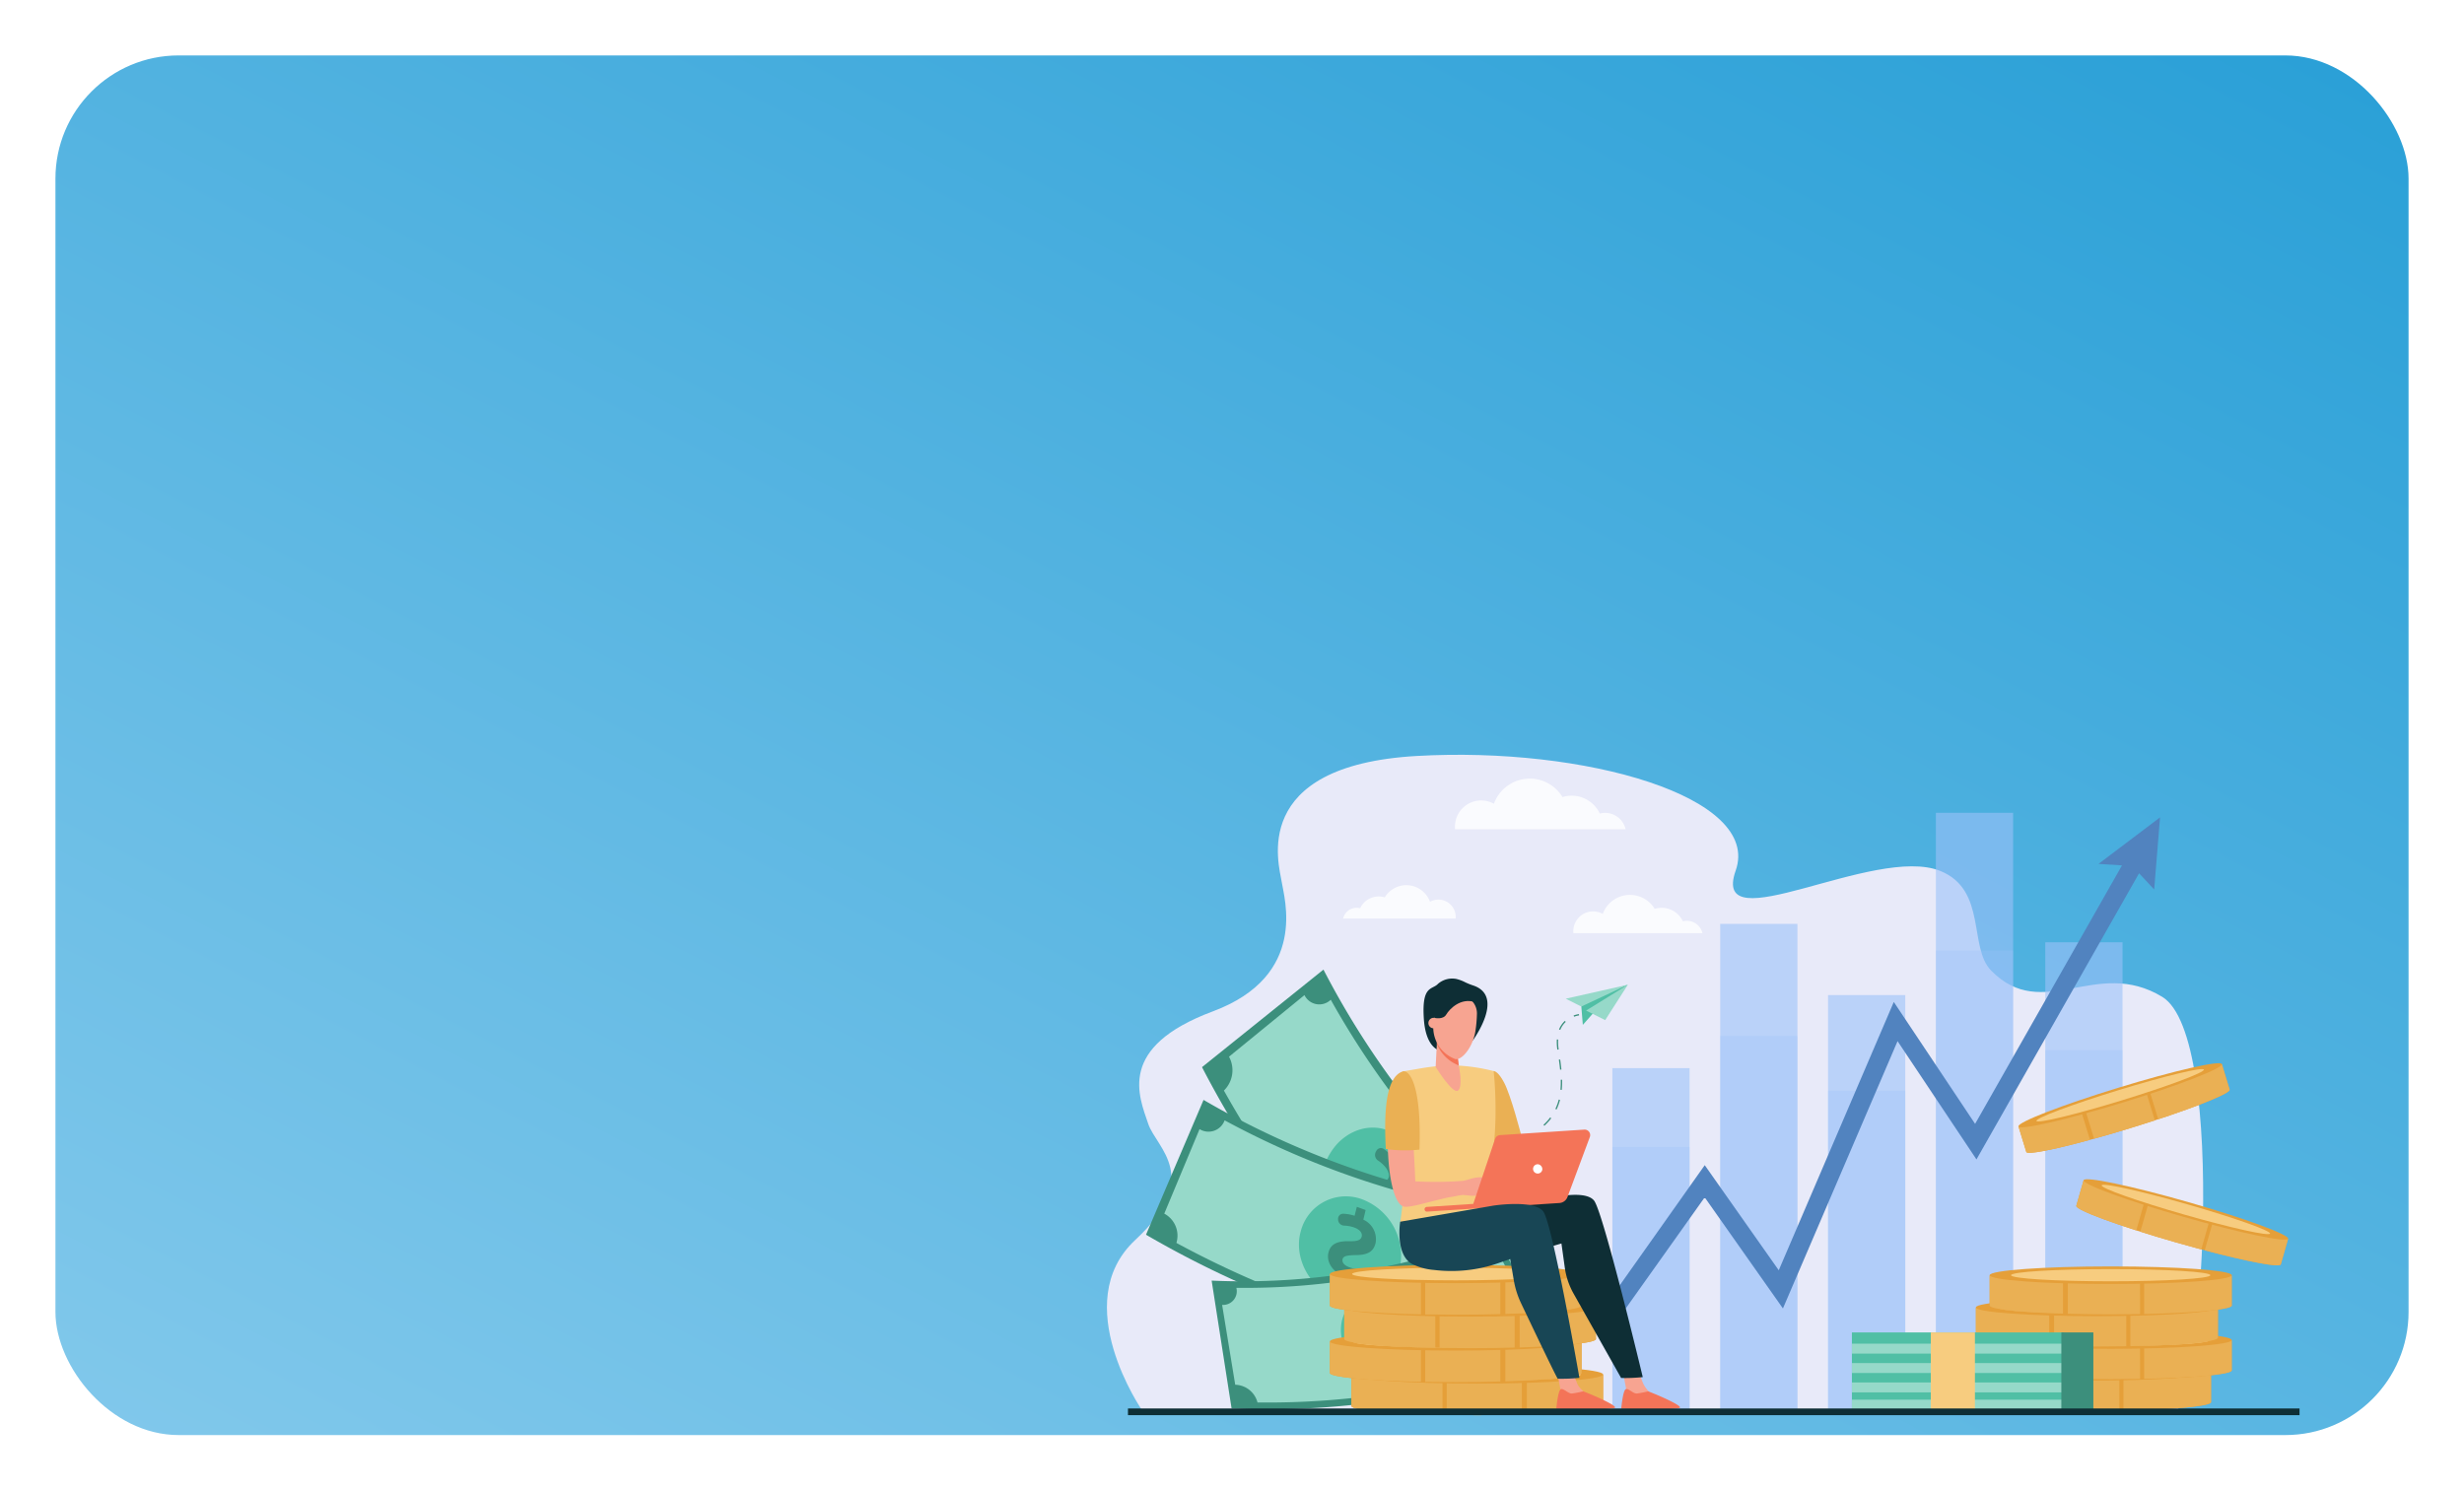 <svg xmlns="http://www.w3.org/2000/svg" xmlns:xlink="http://www.w3.org/1999/xlink" width="400" height="242" viewBox="0 0 400 242">
  <defs>
    <linearGradient id="linear-gradient" x1="1.065" x2="-0.038" y2="1.227" gradientUnits="objectBoundingBox">
      <stop offset="0" stop-color="#269ed6"/>
      <stop offset="1" stop-color="#8eceee"/>
    </linearGradient>
    <filter id="Rectangle_1760" x="0" y="0" width="400" height="242" filterUnits="userSpaceOnUse">
      <feOffset dy="3" input="SourceAlpha"/>
      <feGaussianBlur stdDeviation="3" result="blur"/>
      <feFlood flood-opacity="0.161"/>
      <feComposite operator="in" in2="blur"/>
      <feComposite in="SourceGraphic"/>
    </filter>
  </defs>
  <g id="Component_6_1" data-name="Component 6 – 1" transform="translate(9 6)">
    <g transform="matrix(1, 0, 0, 1, -9, -6)" filter="url(#Rectangle_1760)">
      <rect id="Rectangle_1760-2" data-name="Rectangle 1760" width="382" height="224" rx="20" transform="translate(9 6)" fill="url(#linear-gradient)"/>
    </g>
    <g id="Layer_1" data-name="Layer 1" transform="translate(159 201)">
      <g id="Group_698" data-name="Group 698" transform="translate(11.696 -84.451)">
        <path id="Path_685" data-name="Path 685" d="M173.8,146.194c27.354-1.582,56.033,6.658,51.818,18.6s22.538-4.243,33.214.064c7.6,3.066,4.563,12.4,8.24,16.16,8.431,8.623,17.054-2.236,27.785,4.28s6.269,67.443,1.9,67.434l-165.481-.3-1.98.064s-12.136-17.5-1.15-27.721,3.443-14.893,2.108-18.843c-1.533-4.535-5.11-12.455,10.475-18.268s11.561-18.46,11.178-21.079-5.461-18.809,21.893-20.391Z" transform="translate(-123.545 -145.999)" fill="#e8eaf9"/>
        <rect id="Rectangle_1762" data-name="Rectangle 1762" width="12.536" height="97.029" transform="translate(134.573 9.419)" fill="#9bc1f9" opacity="0.6"/>
        <rect id="Rectangle_1763" data-name="Rectangle 1763" width="12.536" height="67.433" transform="translate(117.066 39.016)" fill="#9bc1f9" opacity="0.6"/>
        <rect id="Rectangle_1764" data-name="Rectangle 1764" width="12.536" height="76.007" transform="translate(152.331 30.442)" fill="#9bc1f9" opacity="0.6"/>
        <rect id="Rectangle_1765" data-name="Rectangle 1765" width="12.536" height="78.996" transform="translate(99.56 27.453)" fill="#9bc1f9" opacity="0.6"/>
        <rect id="Rectangle_1766" data-name="Rectangle 1766" width="12.536" height="55.574" transform="translate(82.053 50.874)" fill="#9bc1f9" opacity="0.6"/>
        <g id="Group_665" data-name="Group 665" transform="translate(82.053 31.782)">
          <rect id="Rectangle_1767" data-name="Rectangle 1767" width="12.536" height="74.667" transform="translate(52.52)" fill="#9bc1f9" opacity="0.3" style="mix-blend-mode: multiply;isolation: isolate"/>
          <rect id="Rectangle_1768" data-name="Rectangle 1768" width="12.536" height="51.892" transform="translate(35.013 22.775)" fill="#9bc1f9" opacity="0.3" style="mix-blend-mode: multiply;isolation: isolate"/>
          <rect id="Rectangle_1769" data-name="Rectangle 1769" width="12.536" height="58.49" transform="translate(70.279 16.177)" fill="#9bc1f9" opacity="0.3" style="mix-blend-mode: multiply;isolation: isolate"/>
          <rect id="Rectangle_1770" data-name="Rectangle 1770" width="12.536" height="60.79" transform="translate(17.507 13.877)" fill="#9bc1f9" opacity="0.3" style="mix-blend-mode: multiply;isolation: isolate"/>
          <rect id="Rectangle_1771" data-name="Rectangle 1771" width="12.536" height="42.766" transform="translate(0 31.901)" fill="#9bc1f9" opacity="0.3" style="mix-blend-mode: multiply;isolation: isolate"/>
        </g>
        <path id="Path_686" data-name="Path 686" d="M1524.446,308.447,1514.457,316l3.81.243-23.844,41.966-13.2-19.794-18.677,43.564-12.013-17.063-14.973,21.165.942,3.788,14.024-19.728,12.7,18.036,18.608-43.4,12.81,19.205,26.4-46.461,2.451,2.636Z" transform="translate(-1353.485 -298.285)" fill="#5183bf"/>
        <g id="Group_667" data-name="Group 667" transform="translate(15.438 34.878)">
          <path id="Path_687" data-name="Path 687" d="M425.557,747.078a136.472,136.472,0,0,1-35.5-43.514L370.344,719.4a157.789,157.789,0,0,0,41.043,50.312Z" transform="translate(-370.344 -703.564)" fill="#3c8f7c"/>
          <path id="Path_688" data-name="Path 688" d="M440.215,769.735l-12.247,10a4.62,4.62,0,0,1-.829,5.5,156.6,156.6,0,0,0,34.412,42.184,3.137,3.137,0,0,1,4.689-.767l8.935-14.055a3.884,3.884,0,0,1-.47-5.064,137.522,137.522,0,0,1-30.219-37.044A2.673,2.673,0,0,1,440.215,769.735Z" transform="translate(-423.586 -765.596)" fill="#96d9c9"/>
          <g id="Group_666" data-name="Group 666" transform="translate(19.254 25.657)">
            <path id="Path_689" data-name="Path 689" d="M692.007,1129.667c3.061-3.95,3.031-9.777.144-13.262s-7.841-3.641-11.262-.126a10.571,10.571,0,0,0-.488,13.657A7.187,7.187,0,0,0,692.007,1129.667Z" transform="translate(-678.134 -1113.718)" fill="#50bfa5"/>
            <path id="Path_690" data-name="Path 690" d="M743.333,1168.189l-1.154,1.281a3.945,3.945,0,0,1-.267,4.568c-1,1.147-2.123,1.253-3.832.24-1.241-.7-1.838-.909-2.216-.5-.32.346-.426.974.252,1.832a4.685,4.685,0,0,0,1.063.995,1.15,1.15,0,0,1,.3,1.46h0a.825.825,0,0,1-1.224.355,6.538,6.538,0,0,1-1.119-1.039l-1,1.1q-.523-.655-1.039-1.318l1.087-1.178a3.774,3.774,0,0,1,.316-4.455c1.126-1.183,2.428-.819,3.92.117,1.035.646,1.635.748,2.063.271.452-.5.3-1.271-.264-2a5.079,5.079,0,0,0-1.291-1.16,1.1,1.1,0,0,1-.263-1.458l.032-.055a.828.828,0,0,1,1.17-.36,6.872,6.872,0,0,1,1.416,1.26l1.084-1.181Q742.848,1167.581,743.333,1168.189Z" transform="translate(-729.663 -1163.449)" fill="#3c8f7c"/>
            <path id="Path_691" data-name="Path 691" d="M915.75,1398.02q-4.9-4.2-9.436-8.883l-1.553,2.02q4.6,4.749,9.568,9.008Z" transform="translate(-890.584 -1371.908)" fill="#50bfa5"/>
          </g>
        </g>
        <g id="Group_669" data-name="Group 669" transform="translate(6.344 56.035)">
          <path id="Path_692" data-name="Path 692" d="M286.351,1059.542a139.329,139.329,0,0,1-52.042-17.754l-9.342,21.888a161.094,161.094,0,0,0,60.173,20.528Z" transform="translate(-224.966 -1041.788)" fill="#3c8f7c"/>
          <path id="Path_693" data-name="Path 693" d="M278.083,1096.273l-5.726,13.721a4.046,4.046,0,0,1,1.97,4.755,159.922,159.922,0,0,0,50.451,17.212,3.15,3.15,0,0,1,3.689-2.825l.871-15.378a3.526,3.526,0,0,1-2.883-3.8,140.43,140.43,0,0,1-44.3-15.115A2.776,2.776,0,0,1,278.083,1096.273Z" transform="translate(-269.392 -1091.529)" fill="#96d9c9"/>
          <g id="Group_668" data-name="Group 668" transform="translate(24.829 15.672)">
            <path id="Path_694" data-name="Path 694" d="M638.367,1303.333a9.781,9.781,0,0,0-6.36-10.593,7.557,7.557,0,0,0-9.822,5.224c-1.245,4.4,1.521,9.5,6.255,11.069S637.648,1307.906,638.367,1303.333Z" transform="translate(-621.886 -1292.325)" fill="#50bfa5"/>
            <path id="Path_695" data-name="Path 695" d="M703.325,1319.92l-.374,1.562a3.482,3.482,0,0,1,2,3.751c-.307,1.383-1.227,2-3.2,2-1.419.03-2.037.148-2.165.652-.108.426.107.974,1.114,1.334a4.9,4.9,0,0,0,1.408.287,1.063,1.063,0,0,1,.977,1.015h0a.813.813,0,0,1-.888.861,6.851,6.851,0,0,1-1.478-.3l-.327,1.346q-.774-.273-1.545-.555l.366-1.448c-1.592-.931-2.265-2.353-1.9-3.685.4-1.471,1.7-1.8,3.454-1.76,1.213.023,1.782-.179,1.921-.76.145-.613-.358-1.153-1.206-1.46a5.312,5.312,0,0,0-1.686-.31,1.015,1.015,0,0,1-.942-1.033c0-.02,0-.039,0-.059a.815.815,0,0,1,.838-.839,7.229,7.229,0,0,1,1.844.33l.361-1.45Q702.608,1319.667,703.325,1319.92Z" transform="translate(-692.501 -1317.712)" fill="#3c8f7c"/>
          </g>
        </g>
        <path id="Path_696" data-name="Path 696" d="M953.249,728.182a11.1,11.1,0,0,1-1.282-.512,6.448,6.448,0,0,0-1.461-.549,3.531,3.531,0,0,0-2.965.788c-.956,1.033-2.654.187-2.312,5.6.387,6.125,3.8,5.453,3.887,5.349s3.048-3.918,3.048-3.918,1.037,2.26,1.037,2.177S958.494,729.943,953.249,728.182Z" transform="translate(-893.788 -690.727)" fill="#0e2e35"/>
        <g id="Group_671" data-name="Group 671" transform="translate(16.998 77.833)">
          <path id="Path_697" data-name="Path 697" d="M441.335,1390.24a113.443,113.443,0,0,1-46.065,7.541l3.24,20.77a131.16,131.16,0,0,0,53.262-8.719Z" transform="translate(-395.269 -1390.24)" fill="#3c8f7c"/>
          <path id="Path_698" data-name="Path 698" d="M422.492,1436.1l2.126,12.967a3.839,3.839,0,0,1,3.618,2.876,130.175,130.175,0,0,0,44.657-7.31,2.608,2.608,0,0,1,1.391-3.7l-6.423-12.263a3.229,3.229,0,0,1-3.843-1.76,114.308,114.308,0,0,1-39.216,6.419A2.222,2.222,0,0,1,422.492,1436.1Z" transform="translate(-420.789 -1424.617)" fill="#96d9c9"/>
          <g id="Group_670" data-name="Group 670" transform="translate(20.988 9.42)">
            <path id="Path_699" data-name="Path 699" d="M745.334,1546.529a9.123,9.123,0,0,0-9.5-5.6c-3.7.645-5.873,4.14-4.758,8.062a8.786,8.786,0,0,0,9.638,6.012A5.974,5.974,0,0,0,745.334,1546.529Z" transform="translate(-730.787 -1540.826)" fill="#50bfa5"/>
            <path id="Path_700" data-name="Path 700" d="M792.235,1560.059l.444,1.362a3.279,3.279,0,0,1,3.181,2.085c.411,1.2.023,2.049-1.416,2.861-1.02.6-1.416.948-1.278,1.39.117.374.525.711,1.424.577a3.887,3.887,0,0,0,1.157-.353.956.956,0,0,1,1.178.386h0a.686.686,0,0,1-.252,1.03,5.432,5.432,0,0,1-1.212.376l.38,1.176q-.689.105-1.38.2l-.4-1.271a3.137,3.137,0,0,1-3.079-2.074c-.385-1.3.416-2.089,1.709-2.776.894-.478,1.216-.868,1.05-1.374-.176-.534-.79-.747-1.548-.637a4.211,4.211,0,0,0-1.371.45.915.915,0,0,1-1.16-.415l-.026-.046a.688.688,0,0,1,.226-.992,5.721,5.721,0,0,1,1.495-.5l-.4-1.271Q791.6,1560.156,792.235,1560.059Z" transform="translate(-785.848 -1558.856)" fill="#3c8f7c"/>
            <path id="Path_701" data-name="Path 701" d="M1000.706,1569.26q-5.054,1.792-10.312,3.117l.812,1.956q5.327-1.343,10.456-3.16Z" transform="translate(-974.155 -1567.481)" fill="#50bfa5"/>
          </g>
        </g>
        <g id="Group_673" data-name="Group 673" transform="translate(39.691 99.127)">
          <path id="Path_702" data-name="Path 702" d="M758.053,1755.244v5.072c0,.82,9.147,1.485,20.43,1.485s20.43-.665,20.43-1.485v-5.072Z" transform="translate(-758.053 -1753.706)" fill="#e59f39"/>
          <g id="Group_672" data-name="Group 672" transform="translate(0 1.538)">
            <path id="Path_703" data-name="Path 703" d="M772.838,1761.743v-6.5H758.053v5.072C758.053,1760.993,764.3,1761.565,772.838,1761.743Z" transform="translate(-758.053 -1755.244)" fill="#eab054"/>
            <path id="Path_704" data-name="Path 704" d="M1005.4,1761.756c1.587.029,3.247.044,4.957.044,2.547,0,4.986-.034,7.235-.1v-6.46H1005.4Z" transform="translate(-989.93 -1755.244)" fill="#eab054"/>
            <path id="Path_705" data-name="Path 705" d="M1213.385,1761.681c7.279-.227,12.377-.753,12.377-1.365v-5.072h-12.377Z" transform="translate(-1184.902 -1755.244)" fill="#eab054"/>
          </g>
          <ellipse id="Ellipse_26" data-name="Ellipse 26" cx="20.43" cy="1.485" rx="20.43" ry="1.485" transform="translate(0)" fill="#e59f39"/>
          <path id="Path_706" data-name="Path 706" d="M849.351,1738.958c0,.569-7.532,1.029-16.824,1.029s-16.823-.461-16.823-1.029,7.532-1.029,16.823-1.029S849.351,1738.39,849.351,1738.958Z" transform="translate(-812.098 -1737.474)" fill="#f7cc7f"/>
        </g>
        <g id="Group_675" data-name="Group 675" transform="translate(36.196 93.76)">
          <path id="Path_707" data-name="Path 707" d="M702.176,1669.449v5.072c0,.82,9.147,1.484,20.43,1.484s20.43-.665,20.43-1.484v-5.072Z" transform="translate(-702.176 -1667.911)" fill="#e59f39"/>
          <g id="Group_674" data-name="Group 674" transform="translate(0 1.538)">
            <path id="Path_708" data-name="Path 708" d="M716.961,1675.948v-6.5H702.176v5.072C702.176,1675.2,708.423,1675.77,716.961,1675.948Z" transform="translate(-702.176 -1669.449)" fill="#eab054"/>
            <path id="Path_709" data-name="Path 709" d="M949.526,1675.961c1.587.029,3.247.044,4.957.044,2.547,0,4.986-.034,7.235-.1v-6.46H949.526Z" transform="translate(-934.053 -1669.449)" fill="#eab054"/>
            <path id="Path_710" data-name="Path 710" d="M1157.508,1675.885c7.279-.227,12.377-.753,12.377-1.365v-5.072h-12.377Z" transform="translate(-1129.025 -1669.449)" fill="#eab054"/>
          </g>
          <ellipse id="Ellipse_27" data-name="Ellipse 27" cx="20.43" cy="1.485" rx="20.43" ry="1.485" transform="translate(0)" fill="#e59f39"/>
          <path id="Path_711" data-name="Path 711" d="M793.474,1653.163c0,.568-7.532,1.029-16.823,1.029s-16.824-.461-16.824-1.029,7.532-1.029,16.824-1.029S793.474,1652.595,793.474,1653.163Z" transform="translate(-756.221 -1651.679)" fill="#f7cc7f"/>
        </g>
        <g id="Group_677" data-name="Group 677" transform="translate(38.525 88.251)">
          <path id="Path_712" data-name="Path 712" d="M739.405,1581.375v5.072c0,.82,9.147,1.484,20.43,1.484s20.43-.665,20.43-1.484v-5.072Z" transform="translate(-739.405 -1579.837)" fill="#e59f39"/>
          <g id="Group_676" data-name="Group 676" transform="translate(0 1.538)">
            <path id="Path_713" data-name="Path 713" d="M754.19,1587.874v-6.5H739.405v5.072C739.405,1587.124,745.652,1587.7,754.19,1587.874Z" transform="translate(-739.405 -1581.375)" fill="#eab054"/>
            <path id="Path_714" data-name="Path 714" d="M986.755,1587.887c1.587.029,3.248.044,4.957.044,2.547,0,4.986-.034,7.235-.1v-6.46H986.755Z" transform="translate(-971.282 -1581.375)" fill="#eab054"/>
            <path id="Path_715" data-name="Path 715" d="M1194.737,1587.812c7.279-.227,12.377-.753,12.377-1.365v-5.072h-12.377Z" transform="translate(-1166.254 -1581.375)" fill="#eab054"/>
          </g>
          <ellipse id="Ellipse_28" data-name="Ellipse 28" cx="20.43" cy="1.485" rx="20.43" ry="1.485" transform="translate(0)" fill="#e59f39"/>
          <path id="Path_716" data-name="Path 716" d="M830.7,1565.088c0,.569-7.532,1.029-16.823,1.029s-16.824-.461-16.824-1.029,7.532-1.029,16.824-1.029S830.7,1564.52,830.7,1565.088Z" transform="translate(-793.45 -1563.604)" fill="#f7cc7f"/>
        </g>
        <g id="Group_679" data-name="Group 679" transform="translate(36.196 82.817)">
          <path id="Path_717" data-name="Path 717" d="M702.176,1494.507v5.072c0,.82,9.147,1.485,20.43,1.485s20.43-.665,20.43-1.485v-5.072Z" transform="translate(-702.176 -1492.969)" fill="#e59f39"/>
          <g id="Group_678" data-name="Group 678" transform="translate(0 1.538)">
            <path id="Path_718" data-name="Path 718" d="M716.961,1501.006v-6.5H702.176v5.072C702.176,1500.256,708.423,1500.828,716.961,1501.006Z" transform="translate(-702.176 -1494.507)" fill="#eab054"/>
            <path id="Path_719" data-name="Path 719" d="M949.526,1501.019c1.587.029,3.247.044,4.957.044,2.547,0,4.986-.034,7.235-.1v-6.46H949.526Z" transform="translate(-934.053 -1494.507)" fill="#eab054"/>
            <path id="Path_720" data-name="Path 720" d="M1157.508,1500.943c7.279-.227,12.377-.753,12.377-1.365v-5.072h-12.377Z" transform="translate(-1129.025 -1494.507)" fill="#eab054"/>
          </g>
          <ellipse id="Ellipse_29" data-name="Ellipse 29" cx="20.43" cy="1.485" rx="20.43" ry="1.485" transform="translate(0)" fill="#e59f39"/>
          <path id="Path_721" data-name="Path 721" d="M793.474,1478.22c0,.569-7.532,1.03-16.823,1.03s-16.824-.461-16.824-1.03,7.532-1.029,16.824-1.029S793.474,1477.652,793.474,1478.22Z" transform="translate(-756.221 -1476.736)" fill="#f7cc7f"/>
        </g>
        <g id="Group_681" data-name="Group 681" transform="translate(139.942 98.752)">
          <path id="Path_722" data-name="Path 722" d="M2399.968,1748.316v4.877c0,.789-8.8,1.427-19.647,1.427s-19.646-.639-19.646-1.427v-4.877Z" transform="translate(-2360.675 -1746.837)" fill="#e59f39"/>
          <g id="Group_680" data-name="Group 680" transform="translate(0 1.479)">
            <path id="Path_723" data-name="Path 723" d="M2761.529,1754.566v-6.25h14.218v4.877C2775.747,1753.845,2769.739,1754.394,2761.529,1754.566Z" transform="translate(-2736.454 -1748.316)" fill="#eab054"/>
            <path id="Path_724" data-name="Path 724" d="M2575.251,1754.578c-1.526.028-3.123.042-4.767.042-2.449,0-4.794-.032-6.957-.092v-6.213h11.724Z" transform="translate(-2550.838 -1748.316)" fill="#eab054"/>
            <path id="Path_725" data-name="Path 725" d="M2372.577,1754.506c-7-.219-11.9-.724-11.9-1.312v-4.877h11.9Z" transform="translate(-2360.675 -1748.316)" fill="#eab054"/>
          </g>
          <ellipse id="Ellipse_30" data-name="Ellipse 30" cx="19.646" cy="1.428" rx="19.646" ry="1.428" transform="translate(0)" fill="#e59f39"/>
          <path id="Path_726" data-name="Path 726" d="M2416.115,1732.655c0,.547,7.243.99,16.179.99s16.178-.443,16.178-.99-7.243-.99-16.178-.99S2416.115,1732.108,2416.115,1732.655Z" transform="translate(-2412.647 -1731.227)" fill="#f7cc7f"/>
        </g>
        <g id="Group_683" data-name="Group 683" transform="translate(143.304 93.591)">
          <path id="Path_727" data-name="Path 727" d="M2453.7,1665.811v4.877c0,.789-8.8,1.428-19.646,1.428s-19.646-.639-19.646-1.428v-4.877Z" transform="translate(-2414.409 -1664.332)" fill="#e59f39"/>
          <g id="Group_682" data-name="Group 682" transform="translate(0 1.479)">
            <path id="Path_728" data-name="Path 728" d="M2815.264,1672.061v-6.25h14.218v4.877C2829.481,1671.34,2823.474,1671.89,2815.264,1672.061Z" transform="translate(-2790.189 -1665.811)" fill="#eab054"/>
            <path id="Path_729" data-name="Path 729" d="M2628.986,1672.074c-1.526.027-3.123.042-4.767.042-2.45,0-4.795-.033-6.958-.092v-6.213h11.724Z" transform="translate(-2604.573 -1665.811)" fill="#eab054"/>
            <path id="Path_730" data-name="Path 730" d="M2426.311,1672c-7-.219-11.9-.724-11.9-1.312v-4.877h11.9Z" transform="translate(-2414.409 -1665.811)" fill="#eab054"/>
          </g>
          <ellipse id="Ellipse_31" data-name="Ellipse 31" cx="19.647" cy="1.428" rx="19.647" ry="1.428" transform="translate(0)" fill="#e59f39"/>
          <ellipse id="Ellipse_32" data-name="Ellipse 32" cx="16.178" cy="0.99" rx="16.178" ry="0.99" transform="translate(3.468 0.438)" fill="#f7cc7f"/>
        </g>
        <g id="Group_685" data-name="Group 685" transform="translate(141.064 88.293)">
          <path id="Path_731" data-name="Path 731" d="M2417.9,1581.113v4.877c0,.788-8.8,1.427-19.646,1.427s-19.647-.639-19.647-1.427v-4.877Z" transform="translate(-2378.607 -1579.634)" fill="#e59f39"/>
          <g id="Group_684" data-name="Group 684" transform="translate(0 1.479)">
            <path id="Path_732" data-name="Path 732" d="M2779.463,1587.363v-6.25h14.218v4.877C2793.681,1586.642,2787.673,1587.192,2779.463,1587.363Z" transform="translate(-2754.387 -1581.113)" fill="#eab054"/>
            <path id="Path_733" data-name="Path 733" d="M2593.184,1587.376c-1.526.028-3.123.042-4.767.042-2.449,0-4.794-.032-6.957-.092v-6.213h11.724Z" transform="translate(-2568.771 -1581.113)" fill="#eab054"/>
            <path id="Path_734" data-name="Path 734" d="M2390.509,1587.3c-7-.218-11.9-.724-11.9-1.312v-4.877h11.9Z" transform="translate(-2378.607 -1581.113)" fill="#eab054"/>
          </g>
          <ellipse id="Ellipse_33" data-name="Ellipse 33" cx="19.646" cy="1.428" rx="19.646" ry="1.428" transform="translate(0)" fill="#e59f39"/>
          <ellipse id="Ellipse_34" data-name="Ellipse 34" cx="16.178" cy="0.99" rx="16.178" ry="0.99" transform="translate(3.468 0.438)" fill="#f7cc7f"/>
        </g>
        <g id="Group_687" data-name="Group 687" transform="translate(143.304 83.068)">
          <path id="Path_735" data-name="Path 735" d="M2453.7,1497.576v4.877c0,.789-8.8,1.428-19.646,1.428s-19.646-.639-19.646-1.428v-4.877Z" transform="translate(-2414.409 -1496.097)" fill="#e59f39"/>
          <g id="Group_686" data-name="Group 686" transform="translate(0 1.479)">
            <path id="Path_736" data-name="Path 736" d="M2815.264,1503.826v-6.25h14.218v4.877C2829.481,1503.1,2823.474,1503.655,2815.264,1503.826Z" transform="translate(-2790.189 -1497.576)" fill="#eab054"/>
            <path id="Path_737" data-name="Path 737" d="M2628.986,1503.839c-1.526.028-3.123.042-4.767.042-2.45,0-4.795-.032-6.958-.092v-6.213h11.724Z" transform="translate(-2604.573 -1497.576)" fill="#eab054"/>
            <path id="Path_738" data-name="Path 738" d="M2426.311,1503.766c-7-.219-11.9-.724-11.9-1.313v-4.877h11.9Z" transform="translate(-2414.409 -1497.576)" fill="#eab054"/>
          </g>
          <ellipse id="Ellipse_35" data-name="Ellipse 35" cx="19.647" cy="1.428" rx="19.647" ry="1.428" transform="translate(0)" fill="#e59f39"/>
          <ellipse id="Ellipse_36" data-name="Ellipse 36" cx="16.178" cy="0.99" rx="16.178" ry="0.99" transform="translate(3.468 0.438)" fill="#f7cc7f"/>
        </g>
        <g id="Group_689" data-name="Group 689" transform="translate(157.36 68.917)">
          <path id="Path_739" data-name="Path 739" d="M2673.49,1260.344l-1.181,4.12c-.191.666-7.776-.922-16.942-3.548s-16.443-5.294-16.252-5.96l1.18-4.12Z" transform="translate(-2639.111 -1250.641)" fill="#e59f39"/>
          <g id="Group_688" data-name="Group 688" transform="translate(0 0.196)">
            <path id="Path_740" data-name="Path 740" d="M2972.5,1353.113l1.512-5.28,12.011,3.44-1.18,4.12C2984.685,1355.944,2979.476,1354.955,2972.5,1353.113Z" transform="translate(-2951.644 -1341.766)" fill="#eab054"/>
            <path id="Path_741" data-name="Path 741" d="M2815.263,1308.048c-1.3-.346-2.648-.72-4.037-1.118-2.069-.593-4.042-1.188-5.855-1.761l1.5-5.249,9.9,2.837Z" transform="translate(-2794.971 -1296.85)" fill="#eab054"/>
            <path id="Path_742" data-name="Path 742" d="M2648.853,1258.945c-5.861-1.878-9.88-3.492-9.738-3.989l1.18-4.12,10.055,2.88Z" transform="translate(-2639.111 -1250.836)" fill="#eab054"/>
          </g>
          <path id="Path_743" data-name="Path 743" d="M2658.181,1247.861c-.191.666,7.085,3.335,16.251,5.96s16.752,4.214,16.943,3.548-7.085-3.334-16.251-5.96S2658.372,1247.2,2658.181,1247.861Z" transform="translate(-2656.985 -1247.71)" fill="#e59f39"/>
          <path id="Path_744" data-name="Path 744" d="M2705.04,1262.216c-.132.462,5.88,2.589,13.428,4.751s13.775,3.541,13.907,3.079-5.879-2.589-13.428-4.751S2705.172,1261.754,2705.04,1262.216Z" transform="translate(-2700.914 -1261.225)" fill="#f7cc7f"/>
        </g>
        <g id="Group_691" data-name="Group 691" transform="translate(147.974 50.078)">
          <path id="Path_745" data-name="Path 745" d="M2522.364,949.5l1.257,4.1c.2.662-7.022,3.466-16.138,6.261s-16.671,4.525-16.874,3.863l-1.256-4.1Z" transform="translate(-2489.335 -949.319)" fill="#e59f39"/>
          <g id="Group_690" data-name="Group 690" transform="translate(0.018 0.185)">
            <path id="Path_746" data-name="Path 746" d="M2827.736,958.418l-1.61-5.251,11.945-3.663,1.256,4.1C2839.5,954.149,2834.59,956.159,2827.736,958.418Z" transform="translate(-2805.059 -949.504)" fill="#eab054"/>
            <path id="Path_747" data-name="Path 747" d="M2671.239,1016.052c-1.275.417-2.613.84-3.994,1.264-2.058.631-4.036,1.208-5.869,1.715l-1.6-5.22,9.85-3.021Z" transform="translate(-2649.115 -1006.956)" fill="#eab054"/>
            <path id="Path_748" data-name="Path 748" d="M2500.947,1067.522c-5.937,1.62-10.187,2.459-10.338,1.964l-1.256-4.1,10-3.067Z" transform="translate(-2489.352 -1055.265)" fill="#eab054"/>
          </g>
          <path id="Path_749" data-name="Path 749" d="M2489.076,956.814c.2.663,7.758-1.067,16.874-3.862s16.341-5.6,16.138-6.261-7.757,1.067-16.874,3.863S2488.873,956.151,2489.076,956.814Z" transform="translate(-2489.072 -946.549)" fill="#e59f39"/>
          <path id="Path_750" data-name="Path 750" d="M2535.679,970.186c.141.459,6.34-1.035,13.847-3.337s13.478-4.541,13.337-5-6.341,1.035-13.848,3.337S2535.538,969.727,2535.679,970.186Z" transform="translate(-2532.762 -960.814)" fill="#f7cc7f"/>
        </g>
        <path id="Path_751" data-name="Path 751" d="M1295.066,1755.454s.486,2.577.486,2.582c.027.336.017,1.185.09,1.478.273,1.1,4.907-1.576,3.691-1.792a5.047,5.047,0,0,1-1.09-1.168,10.224,10.224,0,0,1-.61-1.7Z" transform="translate(-1221.782 -1654.211)" fill="#f7a491"/>
        <path id="Path_752" data-name="Path 752" d="M1294.044,1792.6a18.086,18.086,0,0,1-1.805.357c-.609.061-1.39-.885-1.827-.706-.481.2-.742,3.2-.742,3.2s7.645.348,9.451-.151C1299.836,1795.1,1296.422,1793.514,1294.044,1792.6Z" transform="translate(-1216.723 -1689.252)" fill="#f47458"/>
        <path id="Path_753" data-name="Path 753" d="M1465.474,1753.575s.486,2.577.486,2.582c.027.336.017,1.185.09,1.478.272,1.1,4.822-1.4,3.606-1.615a6.866,6.866,0,0,1-1-1.344,10.215,10.215,0,0,1-.61-1.7Z" transform="translate(-1381.531 -1652.45)" fill="#f7a491"/>
        <path id="Path_754" data-name="Path 754" d="M1462.573,1792.6a18.091,18.091,0,0,1-1.805.357c-.609.061-1.39-.885-1.827-.706-.481.2-.742,3.2-.742,3.2s7.645.348,9.451-.151C1468.365,1795.1,1464.951,1793.514,1462.573,1792.6Z" transform="translate(-1374.71 -1689.252)" fill="#f47458"/>
        <path id="Path_755" data-name="Path 755" d="M1038.044,1292.071l13.907-3.226s6.237-1.649,7.742.287,7.9,28.649,7.9,28.649a27.086,27.086,0,0,1-3.513.143l-7.719-13.7a11.948,11.948,0,0,1-1.424-4.214l-.547-3.923-5.663,1.649s-6.524,1.434-9.176-.215S1038.044,1292.071,1038.044,1292.071Z" transform="translate(-980.607 -1216.741)" fill="#0e2e35"/>
        <path id="Path_756" data-name="Path 756" d="M1095.607,966.929c.22.009.822.21,1.7,1.868,1.124,2.117,2.767,8.513,2.767,8.513l-4.9,1.82-.63-1.335-1.038-10.277S1095.546,966.927,1095.607,966.929Z" transform="translate(-1032.829 -915.576)" fill="#eab054"/>
        <path id="Path_757" data-name="Path 757" d="M893.144,952.191a30.05,30.05,0,0,1,6.483.922s1.183,10.134-1.065,17.834c-.5,1.724.416,7.146.416,7.146l-14.531-.191s1.722-13.108,1.073-15.225-.664-9.5-.664-9.5.1-.015,3.265-.561A33,33,0,0,1,893.144,952.191Z" transform="translate(-836.848 -901.76)" fill="#f7cc7f"/>
        <path id="Path_758" data-name="Path 758" d="M854.5,985.8c1.359-.508,2.023,11.692,2.206,16.714a59.4,59.4,0,0,0,7.644-.076c.491-.037,1.624-.45,2.112-.514a4.906,4.906,0,0,1,1.2-.057,22.681,22.681,0,0,1,2.813,1.262c.266.278.985.979.864,1.282s-1.383-.845-1.383-.845l-.617-.345c.768.747,2.232,1.732,2.021,2.09s-1.527-.649-2.468-1.33c.807.727,1.811,2.028,1.58,2.231-.208.182-1.349-1.324-2.568-1.757-.452-.161-.9.284-1.258.338a2.563,2.563,0,0,1-.921.051l-1.225-.118a6.385,6.385,0,0,0-1.011.147c-.527.112-1.392.23-2.064.393-3.867.942-5.157,1.379-6.341,1.378C851.495,1006.646,851.287,987,854.5,985.8Z" transform="translate(-806.649 -933.256)" fill="#f7a491"/>
        <path id="Path_759" data-name="Path 759" d="M845.764,980.173c-.255-5.144-.217-11.484,2.676-12.565,1.142-.427,3.154,2.139,2.792,12.67A21.814,21.814,0,0,1,845.764,980.173Z" transform="translate(-800.494 -916.171)" fill="#eab054"/>
        <path id="Path_760" data-name="Path 760" d="M973.81,1118.857l-13.691.894a.9.9,0,0,0-.79.608l-3.544,10.557-7.548.493a.383.383,0,0,0-.357.407h0a.383.383,0,0,0,.407.357l21.482-1.4a1.5,1.5,0,0,0,1.31-.975l3.627-9.733A.894.894,0,0,0,973.81,1118.857Z" transform="translate(-896.314 -1057.999)" fill="#f47458"/>
        <path id="Path_761" data-name="Path 761" d="M1230.931,1209.724a.755.755,0,1,1-.7-.9A.807.807,0,0,1,1230.931,1209.724Z" transform="translate(-1160.256 -1142.342)" fill="#fff"/>
        <path id="Path_762" data-name="Path 762" d="M882.7,1314.856l15.156-2.617s6.552-1,8.058.938,5.878,27.027,5.878,27.027a27.084,27.084,0,0,1-3.513.144c-.167-.111-4.159-8.476-5.952-12.245a14.324,14.324,0,0,1-1.19-3.771l-.576-3.415-1.907.656a23.277,23.277,0,0,1-10.44,1.117,9.821,9.821,0,0,1-3.7-1.027C881.861,1320.013,882.7,1314.856,882.7,1314.856Z" transform="translate(-835.092 -1239.045)" fill="#184655"/>
        <path id="Path_763" data-name="Path 763" d="M980.033,870.979l.3,2.189s.661,3.153-.189,3.761-3.615-3.851-3.615-3.851l.292-5.545Z" transform="translate(-923.166 -822.397)" fill="#f7a491"/>
        <path id="Path_764" data-name="Path 764" d="M979.684,869.329a6.291,6.291,0,0,0,3.562,3.505l-.25-1.855-3.218-3.447Z" transform="translate(-926.129 -822.397)" fill="#f47458"/>
        <path id="Path_765" data-name="Path 765" d="M974.2,770.5a2.925,2.925,0,0,1,3.372,2.951,22.147,22.147,0,0,1-.247,2.807c-.392,2.526-2.121,4.751-3.265,4.552a5.477,5.477,0,0,1-3.514-5.973A4.838,4.838,0,0,1,974.2,770.5Z" transform="translate(-917.504 -731.404)" fill="#f7a491"/>
        <path id="Path_766" data-name="Path 766" d="M959.184,829.892a.852.852,0,1,1-.648-1.149A.942.942,0,0,1,959.184,829.892Z" transform="translate(-905.352 -786.025)" fill="#f7a491"/>
        <path id="Path_767" data-name="Path 767" d="M967.218,761.558s1.383.342,1.9-.544,2.348-2.8,4.68-2.006-2.052-1.928-2.239-1.928-2.426-.016-2.426-.016-1.726,1.415-1.788,1.57-.56,1.85-.56,1.85Z" transform="translate(-914.033 -718.84)" fill="#0e2e35"/>
        <g id="Group_693" data-name="Group 693" transform="translate(120.937 93.788)">
          <rect id="Rectangle_1772" data-name="Rectangle 1772" width="34.418" height="12.527" transform="translate(34.418 12.527) rotate(180)" fill="#50bfa5"/>
          <g id="Group_692" data-name="Group 692" transform="translate(0 0)">
            <rect id="Rectangle_1773" data-name="Rectangle 1773" width="34.418" height="1.611" transform="translate(34.418 3.437) rotate(180)" fill="#96d9c9"/>
            <rect id="Rectangle_1774" data-name="Rectangle 1774" width="34.418" height="1.611" transform="translate(34.418 6.585) rotate(180)" fill="#96d9c9"/>
            <rect id="Rectangle_1775" data-name="Rectangle 1775" width="34.418" height="1.611" transform="translate(34.418 9.733) rotate(180)" fill="#96d9c9"/>
            <rect id="Rectangle_1776" data-name="Rectangle 1776" width="34.418" height="1.611" transform="translate(34.418 12.527) rotate(180)" fill="#96d9c9"/>
            <rect id="Rectangle_1777" data-name="Rectangle 1777" width="7.158" height="12.527" transform="translate(19.971 12.527) rotate(180)" fill="#f7cc7f"/>
          </g>
          <rect id="Rectangle_1778" data-name="Rectangle 1778" width="5.198" height="12.527" transform="translate(39.198 12.527) rotate(180)" fill="#3c8f7c"/>
        </g>
        <rect id="Rectangle_1779" data-name="Rectangle 1779" width="190.19" height="1.085" transform="translate(3.415 106.136)" fill="#0e2e35"/>
        <path id="Path_768" data-name="Path 768" d="M1054.43,216.1a3.419,3.419,0,0,0-4.192-2.539,5.033,5.033,0,0,0-6.052-2.674,6.2,6.2,0,0,0-11.137,1.083,4.253,4.253,0,0,0-6.321,3.717c0,.139.007.277.02.413Z" transform="translate(-970.229 -204.019)" fill="#fff" opacity="0.8"/>
        <path id="Path_769" data-name="Path 769" d="M1354.827,515.9a2.588,2.588,0,0,0-3.172-1.922,3.809,3.809,0,0,0-4.58-2.023,4.692,4.692,0,0,0-8.428.82,3.219,3.219,0,0,0-4.784,2.813c0,.105.005.21.015.312Z" transform="translate(-1258.152 -486.939)" fill="#fff" opacity="0.8"/>
        <path id="Path_770" data-name="Path 770" d="M736.453,489.89a2.256,2.256,0,0,1,2.766-1.676,3.322,3.322,0,0,1,3.994-1.764,4.092,4.092,0,0,1,7.349.715,2.807,2.807,0,0,1,4.171,2.453c0,.092,0,.183-.013.272Z" transform="translate(-698.113 -463.298)" fill="#fff" opacity="0.8"/>
        <g id="Group_694" data-name="Group 694" transform="translate(74.486 37.341)">
          <path id="Path_771" data-name="Path 771" d="M1354.678,746.48l.244,2.968,1.724-1.942,5.576-4.567-4.755,1.5s-2.341,1.137-2.448,1.287A6.12,6.12,0,0,0,1354.678,746.48Z" transform="translate(-1352.151 -742.94)" fill="#50bfa5"/>
          <path id="Path_772" data-name="Path 772" d="M1314.287,745.2l10.07-2.265-7.544,3.54Z" transform="translate(-1314.287 -742.94)" fill="#96d9c9"/>
          <path id="Path_773" data-name="Path 773" d="M1370.073,748.678l-3.1-1.549,6.775-4.189Z" transform="translate(-1363.674 -742.94)" fill="#96d9c9"/>
        </g>
        <g id="Group_697" data-name="Group 697" transform="translate(70.867 42.101)">
          <g id="Group_695" data-name="Group 695" transform="translate(4.894)">
            <path id="Path_774" data-name="Path 774" d="M1334.741,819.452a3.681,3.681,0,0,1,.811-.213l-.023-.216a3.858,3.858,0,0,0-.865.226Z" transform="translate(-1334.664 -819.023)" fill="#3c8f7c"/>
          </g>
          <g id="Group_696" data-name="Group 696" transform="translate(0 1.104)">
            <path id="Path_775" data-name="Path 775" d="M1256.435,853.544a8.82,8.82,0,0,0,1.092-1.194l.173.131a9,9,0,0,1-1.119,1.224Zm1.93-2.575c.106-.223.2-.456.291-.692.1-.267.185-.546.258-.829l.21.054c-.075.29-.164.576-.265.85-.089.242-.189.481-.3.71Zm.876-4.745.217,0a13.978,13.978,0,0,1-.053,1.652l-.216-.02A13.763,13.763,0,0,0,1259.242,846.223Zm-.309-3.252.215-.031c.091.635.156,1.154.2,1.633l-.216.022C1259.088,844.119,1259.024,843.6,1258.933,842.971Zm-.243-1.634a7.981,7.981,0,0,1-.082-1.647l.217.013a7.778,7.778,0,0,0,.08,1.6l0,.012-.215.03Zm.272-3.277a3.944,3.944,0,0,1,.942-1.384l.149.158a3.72,3.72,0,0,0-.89,1.308Z" transform="translate(-1256.435 -836.676)" fill="#3c8f7c"/>
          </g>
        </g>
      </g>
    </g>
  </g>
</svg>
